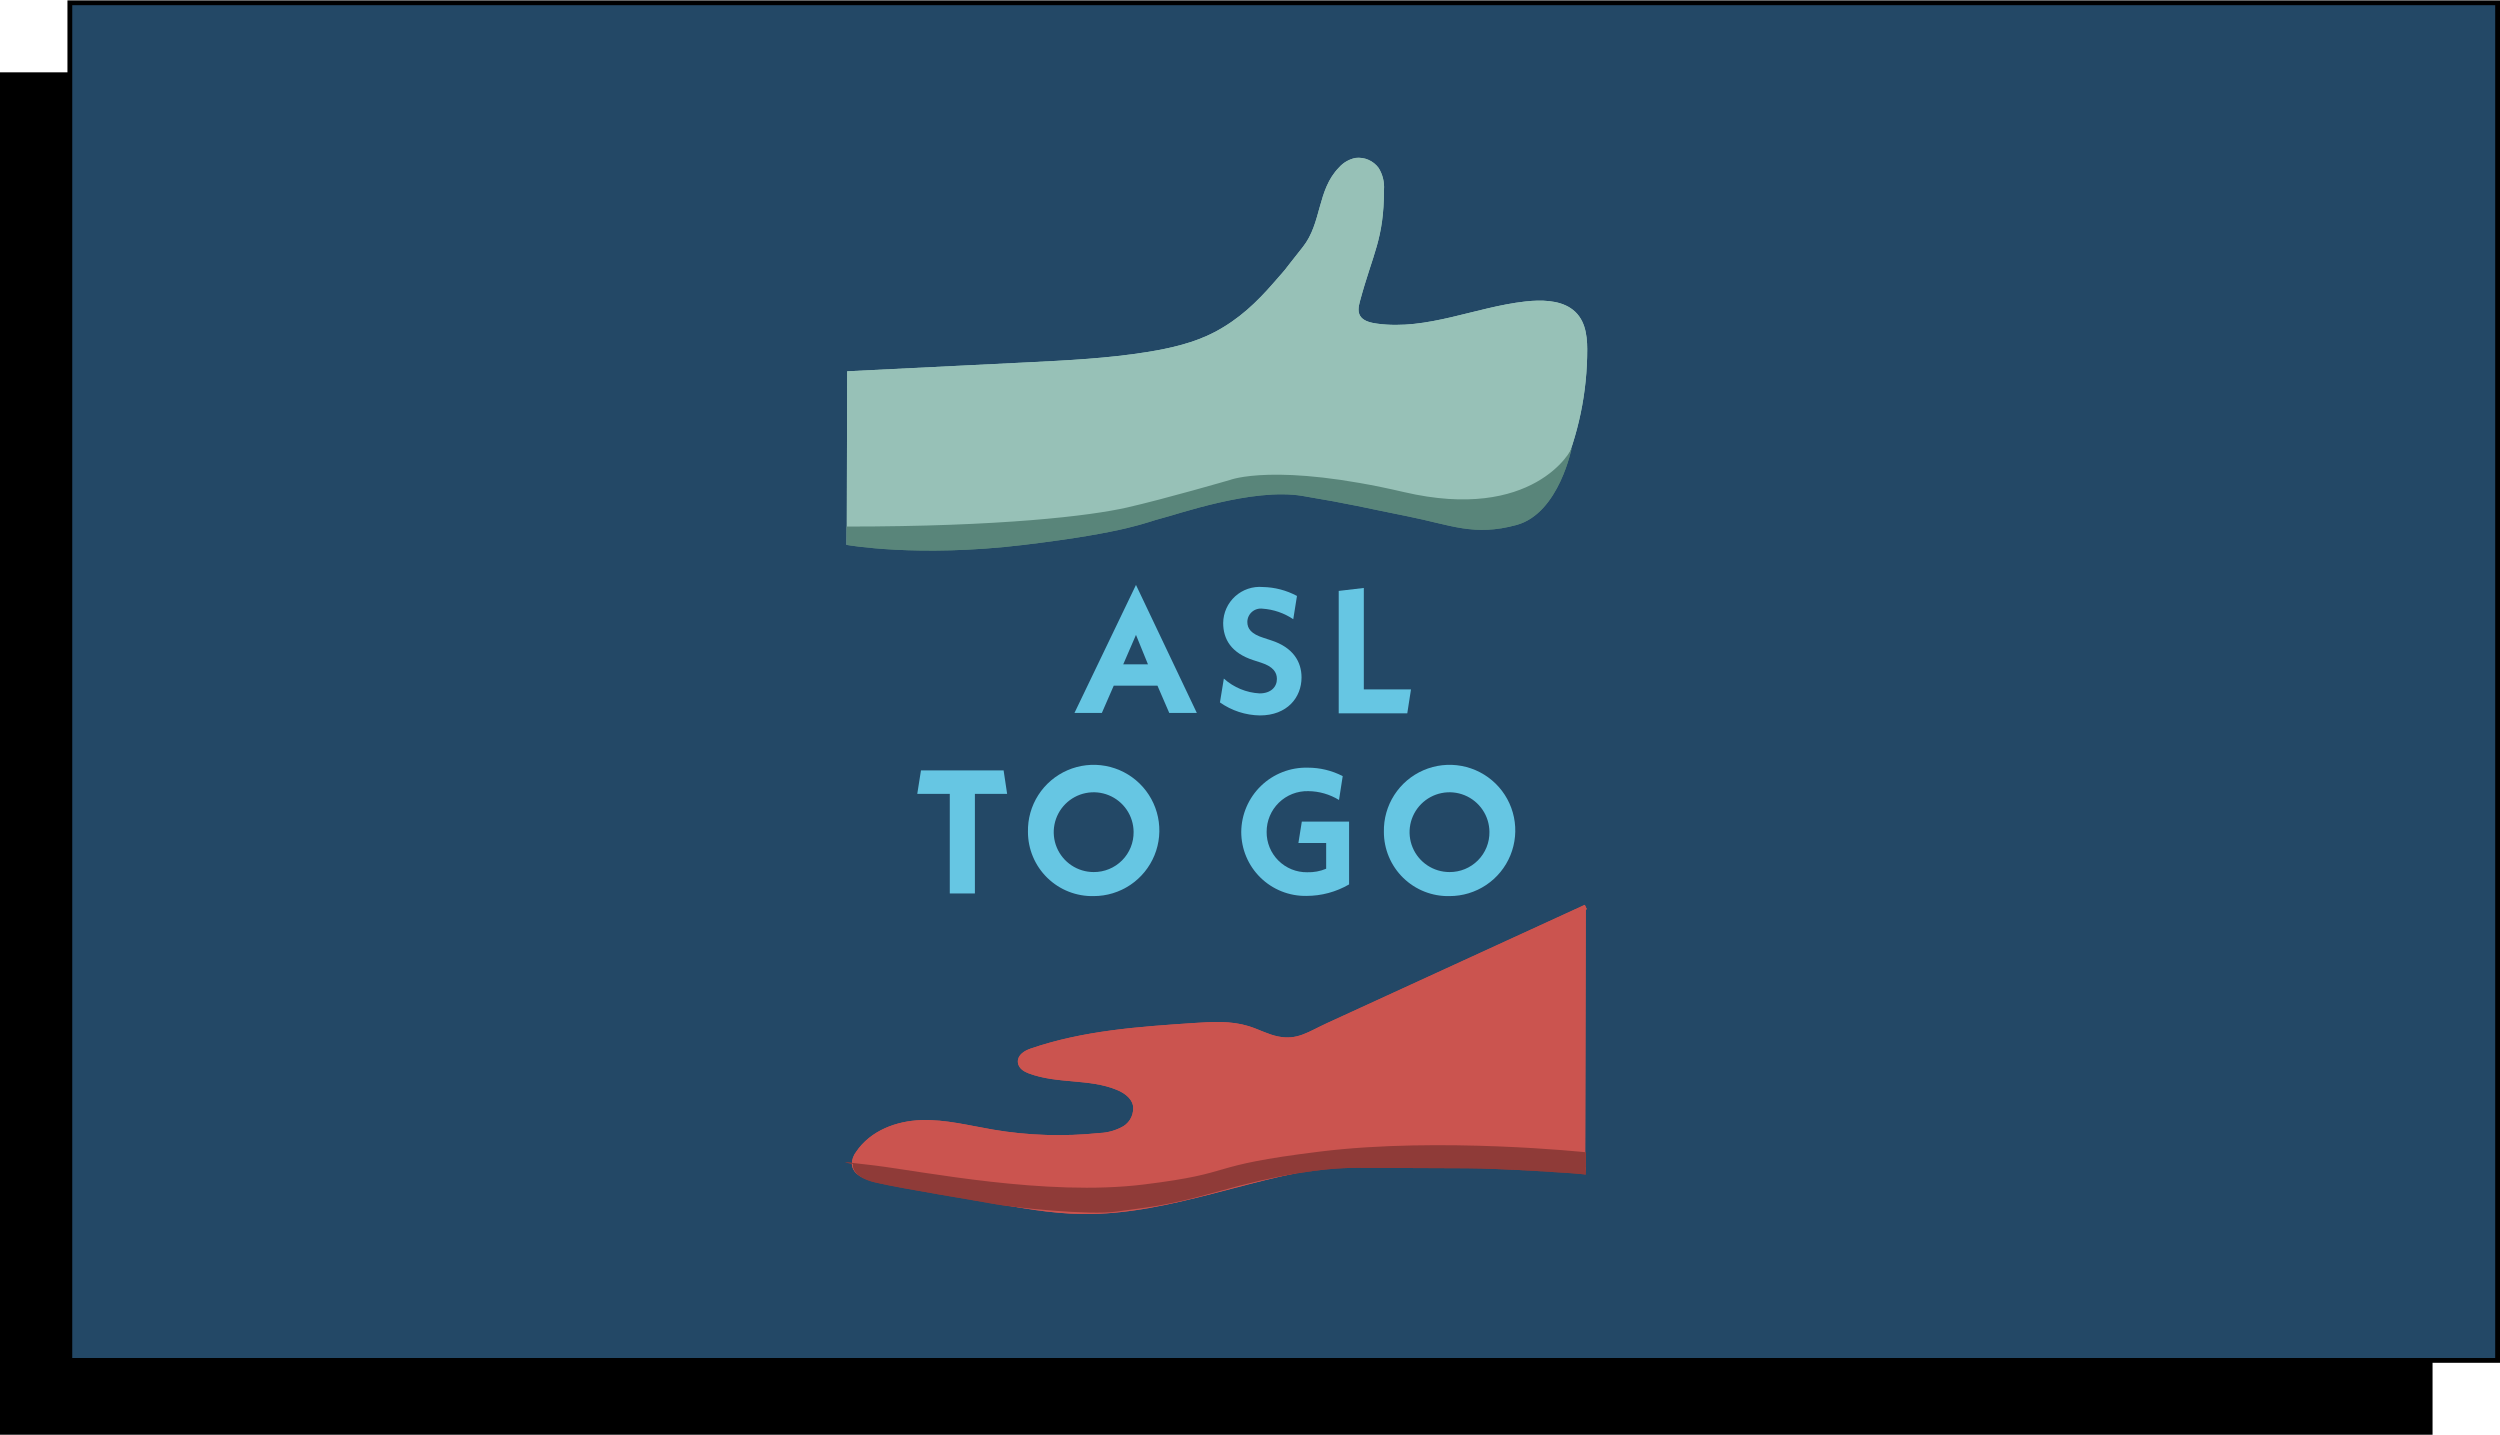 <svg width="521" height="299" viewBox="0 0 521 299" fill="none" xmlns="http://www.w3.org/2000/svg">
<rect y="15.074" width="506.944" height="283.926" fill="black"/>
<rect x="14.556" y="0.581" width="505.944" height="282.926" fill="#234866" stroke="black"/>
<path d="M241.217 142.9H232.101L229.624 148.581H223.916L236.738 121.898L249.421 148.581H243.674L241.217 142.9ZM239.235 138.446L236.738 132.31L234.083 138.446H239.235Z" fill="#66C6E3"/>
<path d="M254.237 146.385L255.049 141.416C257.107 143.266 259.736 144.356 262.5 144.504C264.859 144.504 266.107 143.158 266.107 141.495C266.107 140.129 265.334 138.922 262.837 138.11L261.252 137.596C256.555 136.091 254.91 133.181 254.91 129.816C254.923 128.771 255.151 127.739 255.581 126.785C256.011 125.832 256.633 124.977 257.409 124.275C258.184 123.573 259.097 123.038 260.089 122.704C261.081 122.37 262.131 122.244 263.174 122.334C265.66 122.382 268.098 123.02 270.289 124.194L269.516 129.044C267.612 127.763 265.405 127.005 263.115 126.847C262.721 126.797 262.322 126.83 261.942 126.945C261.563 127.06 261.212 127.253 260.912 127.513C260.613 127.773 260.372 128.093 260.205 128.452C260.038 128.812 259.949 129.202 259.944 129.598C259.944 131.004 260.717 132.112 263.372 132.944L264.938 133.458C269.476 134.923 271.24 137.912 271.24 141.179C271.24 145.335 268.267 149.097 262.56 149.097C259.575 149.05 256.674 148.105 254.237 146.385V146.385Z" fill="#66C6E3"/>
<path d="M294.05 143.672L293.277 148.661H278.988V123.145L284.22 122.531V143.672H294.05Z" fill="#66C6E3"/>
<path d="M203.168 165.447V186.192H197.936V165.447H191.158L191.931 160.557H209.152L209.886 165.447H203.168Z" fill="#66C6E3"/>
<path d="M214.226 173.365C214.166 170.648 214.919 167.975 216.387 165.686C217.856 163.398 219.973 161.599 222.47 160.518C224.966 159.437 227.728 159.124 230.404 159.617C233.079 160.111 235.547 161.39 237.492 163.29C239.437 165.191 240.771 167.627 241.324 170.288C241.877 172.95 241.624 175.715 240.597 178.232C239.569 180.748 237.815 182.902 235.557 184.419C233.299 185.936 230.64 186.746 227.919 186.746C226.135 186.786 224.361 186.469 222.701 185.814C221.041 185.16 219.529 184.18 218.254 182.934C216.978 181.687 215.965 180.199 215.273 178.555C214.581 176.912 214.225 175.148 214.226 173.365ZM236.243 173.365C236.231 171.723 235.733 170.122 234.811 168.762C233.889 167.403 232.585 166.347 231.063 165.726C229.542 165.106 227.87 164.95 226.259 165.277C224.649 165.605 223.171 166.401 222.013 167.566C220.855 168.732 220.068 170.213 219.752 171.824C219.435 173.435 219.604 175.104 220.235 176.62C220.867 178.135 221.934 179.43 223.301 180.341C224.669 181.252 226.276 181.738 227.919 181.738C229.02 181.746 230.11 181.535 231.128 181.116C232.145 180.697 233.068 180.08 233.844 179.3C234.619 178.52 235.231 177.593 235.642 176.574C236.054 175.555 236.258 174.464 236.243 173.365V173.365Z" fill="#66C6E3"/>
<path d="M281.149 171.227V184.312C278.447 185.883 275.377 186.709 272.251 186.707C270.478 186.736 268.718 186.412 267.072 185.754C265.426 185.097 263.928 184.119 262.665 182.877C261.401 181.635 260.398 180.155 259.713 178.521C259.028 176.888 258.676 175.136 258.676 173.365C258.691 171.572 259.064 169.799 259.772 168.152C260.481 166.504 261.511 165.014 262.802 163.768C264.093 162.522 265.62 161.546 267.294 160.896C268.967 160.246 270.753 159.936 272.548 159.983C275.079 159.977 277.574 160.582 279.821 161.745L279.048 166.714C277.121 165.532 274.908 164.895 272.647 164.873C271.514 164.844 270.387 165.042 269.332 165.456C268.278 165.87 267.317 166.492 266.508 167.284C265.698 168.076 265.056 169.022 264.62 170.067C264.183 171.112 263.961 172.233 263.967 173.365C263.956 174.474 264.168 175.575 264.588 176.602C265.009 177.628 265.631 178.561 266.417 179.344C267.203 180.128 268.139 180.747 269.167 181.165C270.196 181.583 271.298 181.791 272.409 181.778C273.768 181.821 275.119 181.571 276.373 181.045V175.681H270.586L271.299 171.227H281.149Z" fill="#66C6E3"/>
<path d="M288.402 173.365C288.343 170.647 289.096 167.973 290.565 165.684C292.034 163.396 294.153 161.597 296.65 160.516C299.148 159.436 301.911 159.123 304.587 159.619C307.264 160.114 309.731 161.395 311.675 163.297C313.62 165.2 314.952 167.638 315.503 170.301C316.053 172.963 315.797 175.729 314.767 178.245C313.737 180.762 311.979 182.914 309.719 184.429C307.458 185.943 304.797 186.75 302.076 186.746C300.292 186.786 298.519 186.469 296.861 185.814C295.202 185.159 293.691 184.179 292.417 182.933C291.143 181.686 290.131 180.197 289.442 178.554C288.752 176.911 288.399 175.147 288.402 173.365V173.365ZM310.399 173.365C310.387 171.723 309.889 170.122 308.967 168.762C308.046 167.403 306.742 166.347 305.22 165.726C303.698 165.106 302.026 164.95 300.416 165.277C298.805 165.605 297.328 166.401 296.169 167.566C295.011 168.732 294.225 170.213 293.908 171.824C293.592 173.435 293.76 175.104 294.392 176.62C295.023 178.135 296.09 179.43 297.458 180.341C298.825 181.252 300.432 181.738 302.076 181.738C303.176 181.746 304.267 181.535 305.284 181.116C306.301 180.697 307.225 180.08 308 179.3C308.775 178.52 309.387 177.593 309.799 176.574C310.211 175.555 310.415 174.464 310.399 173.365V173.365Z" fill="#66C6E3"/>
<path d="M176.548 77.377L214.144 75.516C222.483 75.102 230.855 74.687 239.045 73.371C243.971 72.579 248.899 71.434 253.093 69.23C258.26 66.515 261.956 62.929 265.474 58.878C269.271 54.503 265.806 58.661 271.517 51.462C275.48 46.468 274.477 39.573 279.038 34.913C279.937 33.888 281.149 33.186 282.487 32.915C283.406 32.804 284.339 32.941 285.187 33.311C286.036 33.68 286.771 34.269 287.316 35.017C288.151 36.378 288.537 37.966 288.423 39.558C288.404 49.949 286.125 52.684 283.394 62.846C283.096 63.955 282.871 65.21 283.687 66.141C284.409 66.963 285.737 67.279 286.979 67.449C297.395 68.881 307.428 64.002 317.896 62.829C321.146 62.465 324.766 62.542 327.297 64.205C330.293 66.171 330.763 69.638 330.779 72.727C330.8 81.728 328.949 90.636 325.344 98.886C323.792 102.471 321.686 106.192 317.638 108.197C313.357 110.319 307.882 110.034 302.931 109.275C290.314 107.332 278.217 102.751 265.362 102.767C256.8 102.777 248.48 104.839 240.27 106.769C219.342 111.527 197.926 113.805 176.465 113.556" fill="#97C1B7"/>
<path d="M327.59 93.159C327.692 93.869 319.416 108.802 292.6 102.553C265.785 96.303 256.318 100.026 256.318 100.026C256.318 100.026 242.659 103.996 234.888 105.761C227.117 107.527 208.614 109.735 176.467 109.735V113.561C176.467 113.561 191.214 116.23 213.304 113.561C235.394 110.893 238.952 108.763 242.07 108.013C245.188 107.264 261.046 101.618 271.375 103.34C281.743 105.069 284.248 105.788 293.318 107.594C302.388 109.399 307.147 111.834 316.052 109.403C324.956 106.972 327.59 93.159 327.59 93.159Z" fill="#59857A"/>
<path d="M330.481 189.021L276.821 213.645C272.826 215.479 270.503 217.352 266.23 216.488C264.11 216.06 262.162 214.98 260.087 214.333C256.456 213.202 252.59 213.445 248.814 213.698C237.381 214.462 225.807 215.255 214.909 219.014C213.816 219.391 212.51 220.141 212.623 221.359C212.713 222.323 213.669 222.887 214.526 223.211C220.399 225.434 227.066 224.254 232.881 226.644C234.493 227.307 236.146 228.418 236.589 230.198C236.75 231.143 236.628 232.115 236.237 232.99C235.847 233.865 235.205 234.606 234.394 235.117C232.8 236.036 231.005 236.552 229.165 236.62C221.725 237.4 214.212 237.159 206.837 235.902C201.9 235.062 196.977 233.763 191.98 233.934C186.983 234.105 181.731 236.02 178.813 240.348C178.315 240.983 178.038 241.764 178.025 242.571C178.139 244.382 180.213 245.141 181.89 245.454L205.888 249.961C212.386 251.182 218.919 252.406 225.517 252.499C244.121 252.763 261.859 244.083 280.398 242.393C287.077 241.784 293.797 242.09 300.495 242.393L330.35 243.758" fill="#CB544F"/>
<path d="M330.481 189.021L276.821 213.645C272.826 215.479 270.503 217.352 266.23 216.488C264.11 216.06 262.162 214.98 260.087 214.333C256.456 213.202 252.59 213.445 248.814 213.698C237.381 214.462 225.807 215.255 214.909 219.014C213.816 219.391 212.51 220.141 212.623 221.359C212.713 222.323 213.669 222.887 214.526 223.211C220.399 225.434 227.066 224.254 232.881 226.644C234.493 227.307 236.146 228.418 236.589 230.198C236.75 231.143 236.628 232.115 236.237 232.99C235.847 233.865 235.205 234.606 234.394 235.117C232.8 236.036 231.005 236.552 229.165 236.62C221.725 237.4 214.212 237.159 206.837 235.902C201.9 235.062 196.977 233.763 191.98 233.934C186.983 234.105 181.731 236.02 178.813 240.348C178.315 240.983 178.038 241.764 178.025 242.571C178.139 244.382 180.213 245.141 181.89 245.454L205.888 249.961C212.386 251.182 218.919 252.406 225.517 252.499C244.121 252.763 261.859 244.083 280.398 242.393C287.077 241.784 293.797 242.09 300.495 242.393L330.35 243.758" stroke="#CB544F" stroke-miterlimit="10"/>
<path d="M177.777 242.564C177.777 242.564 177.038 245.189 182.56 246.455C188.437 247.803 203.682 250.232 207.473 250.953C211.264 251.674 227.188 253.306 232.638 252.502C238.775 251.596 242.249 251.583 254.301 248.181C265.864 244.918 275.488 243.373 282.797 243.373C290.105 243.373 299.269 243.466 305.629 243.466C311.989 243.466 330.019 244.544 330.461 244.801L330.479 240.13C330.479 240.13 300.118 236.917 275.181 239.977C250.245 243.037 258.524 244.371 238.274 246.858C218.023 249.345 192.405 244.13 182.223 242.879C172.041 241.627 177.773 242.562 177.773 242.562" fill="#8F3B38"/>
<path d="M176.548 77.377L214.144 75.516C222.483 75.102 230.855 74.687 239.045 73.371C243.971 72.579 248.899 71.434 253.093 69.23C258.26 66.515 261.956 62.929 265.474 58.878C269.271 54.503 265.806 58.661 271.517 51.462C275.48 46.468 274.477 39.573 279.038 34.913C279.937 33.888 281.149 33.186 282.487 32.915C283.406 32.804 284.339 32.941 285.187 33.311C286.036 33.68 286.771 34.269 287.316 35.017C288.151 36.378 288.537 37.966 288.423 39.558C288.404 49.949 286.125 52.684 283.394 62.846C283.096 63.955 282.871 65.21 283.687 66.141C284.409 66.963 285.737 67.279 286.979 67.449C297.395 68.881 307.428 64.002 317.896 62.829C321.146 62.465 324.766 62.542 327.297 64.205C330.293 66.171 330.763 69.638 330.779 72.727C330.8 81.728 328.949 90.636 325.344 98.886C323.792 102.471 321.686 106.192 317.638 108.197C313.357 110.319 307.882 110.034 302.931 109.275C290.314 107.332 278.217 102.751 265.362 102.767C256.8 102.777 248.48 104.839 240.27 106.769C219.342 111.527 197.926 113.805 176.465 113.556" fill="#97C1B7"/>
<path d="M327.59 93.159C327.692 93.869 319.416 108.802 292.6 102.553C265.785 96.303 256.318 100.026 256.318 100.026C256.318 100.026 242.659 103.996 234.888 105.761C227.117 107.527 208.614 109.735 176.467 109.735V113.561C176.467 113.561 191.214 116.23 213.304 113.561C235.394 110.893 238.952 108.763 242.07 108.013C245.188 107.264 261.046 101.618 271.375 103.34C281.743 105.069 284.248 105.788 293.318 107.594C302.388 109.399 307.147 111.834 316.052 109.403C324.956 106.972 327.59 93.159 327.59 93.159Z" fill="#59857A"/>
<path d="M330.481 189.021L276.821 213.645C272.826 215.479 270.503 217.352 266.23 216.488C264.11 216.06 262.162 214.98 260.087 214.333C256.456 213.202 252.59 213.445 248.814 213.698C237.381 214.462 225.807 215.255 214.909 219.014C213.816 219.391 212.51 220.141 212.623 221.359C212.713 222.323 213.669 222.887 214.526 223.211C220.399 225.434 227.066 224.254 232.881 226.644C234.493 227.307 236.146 228.418 236.589 230.198C236.75 231.143 236.628 232.115 236.237 232.99C235.847 233.865 235.205 234.606 234.394 235.117C232.8 236.036 231.005 236.552 229.165 236.62C221.725 237.4 214.212 237.159 206.837 235.902C201.9 235.062 196.977 233.763 191.98 233.934C186.983 234.105 181.731 236.02 178.813 240.348C178.315 240.983 178.038 241.764 178.025 242.571C178.139 244.382 180.213 245.141 181.89 245.454L205.888 249.961C212.386 251.182 218.919 252.406 225.517 252.499C244.121 252.763 261.859 244.083 280.398 242.393C287.077 241.784 293.797 242.09 300.495 242.393L330.35 243.758" fill="#CB544F"/>
<path d="M330.481 189.021L276.821 213.645C272.826 215.479 270.503 217.352 266.23 216.488C264.11 216.06 262.162 214.98 260.087 214.333C256.456 213.202 252.59 213.445 248.814 213.698C237.381 214.462 225.807 215.255 214.909 219.014C213.816 219.391 212.51 220.141 212.623 221.359C212.713 222.323 213.669 222.887 214.526 223.211C220.399 225.434 227.066 224.254 232.881 226.644C234.493 227.307 236.146 228.418 236.589 230.198C236.75 231.143 236.628 232.115 236.237 232.99C235.847 233.865 235.205 234.606 234.394 235.117C232.8 236.036 231.005 236.552 229.165 236.62C221.725 237.4 214.212 237.159 206.837 235.902C201.9 235.062 196.977 233.763 191.98 233.934C186.983 234.105 181.731 236.02 178.813 240.348C178.315 240.983 178.038 241.764 178.025 242.571C178.139 244.382 180.213 245.141 181.89 245.454L205.888 249.961C212.386 251.182 218.919 252.406 225.517 252.499C244.121 252.763 261.859 244.083 280.398 242.393C287.077 241.784 293.797 242.09 300.495 242.393L330.35 243.758" stroke="#CB544F" stroke-miterlimit="10"/>
<path d="M177.777 242.564C177.777 242.564 177.038 245.189 182.56 246.455C188.437 247.803 203.682 250.232 207.473 250.953C211.264 251.674 227.188 253.306 232.638 252.502C238.775 251.596 242.249 251.583 254.301 248.181C265.864 244.918 275.488 243.373 282.797 243.373C290.105 243.373 299.269 243.466 305.629 243.466C311.989 243.466 330.019 244.544 330.461 244.801L330.479 240.13C330.479 240.13 300.118 236.917 275.181 239.977C250.245 243.037 258.524 244.371 238.274 246.858C218.023 249.345 192.405 244.13 182.223 242.879C172.041 241.627 177.773 242.562 177.773 242.562" fill="#8F3B38"/>
</svg>
